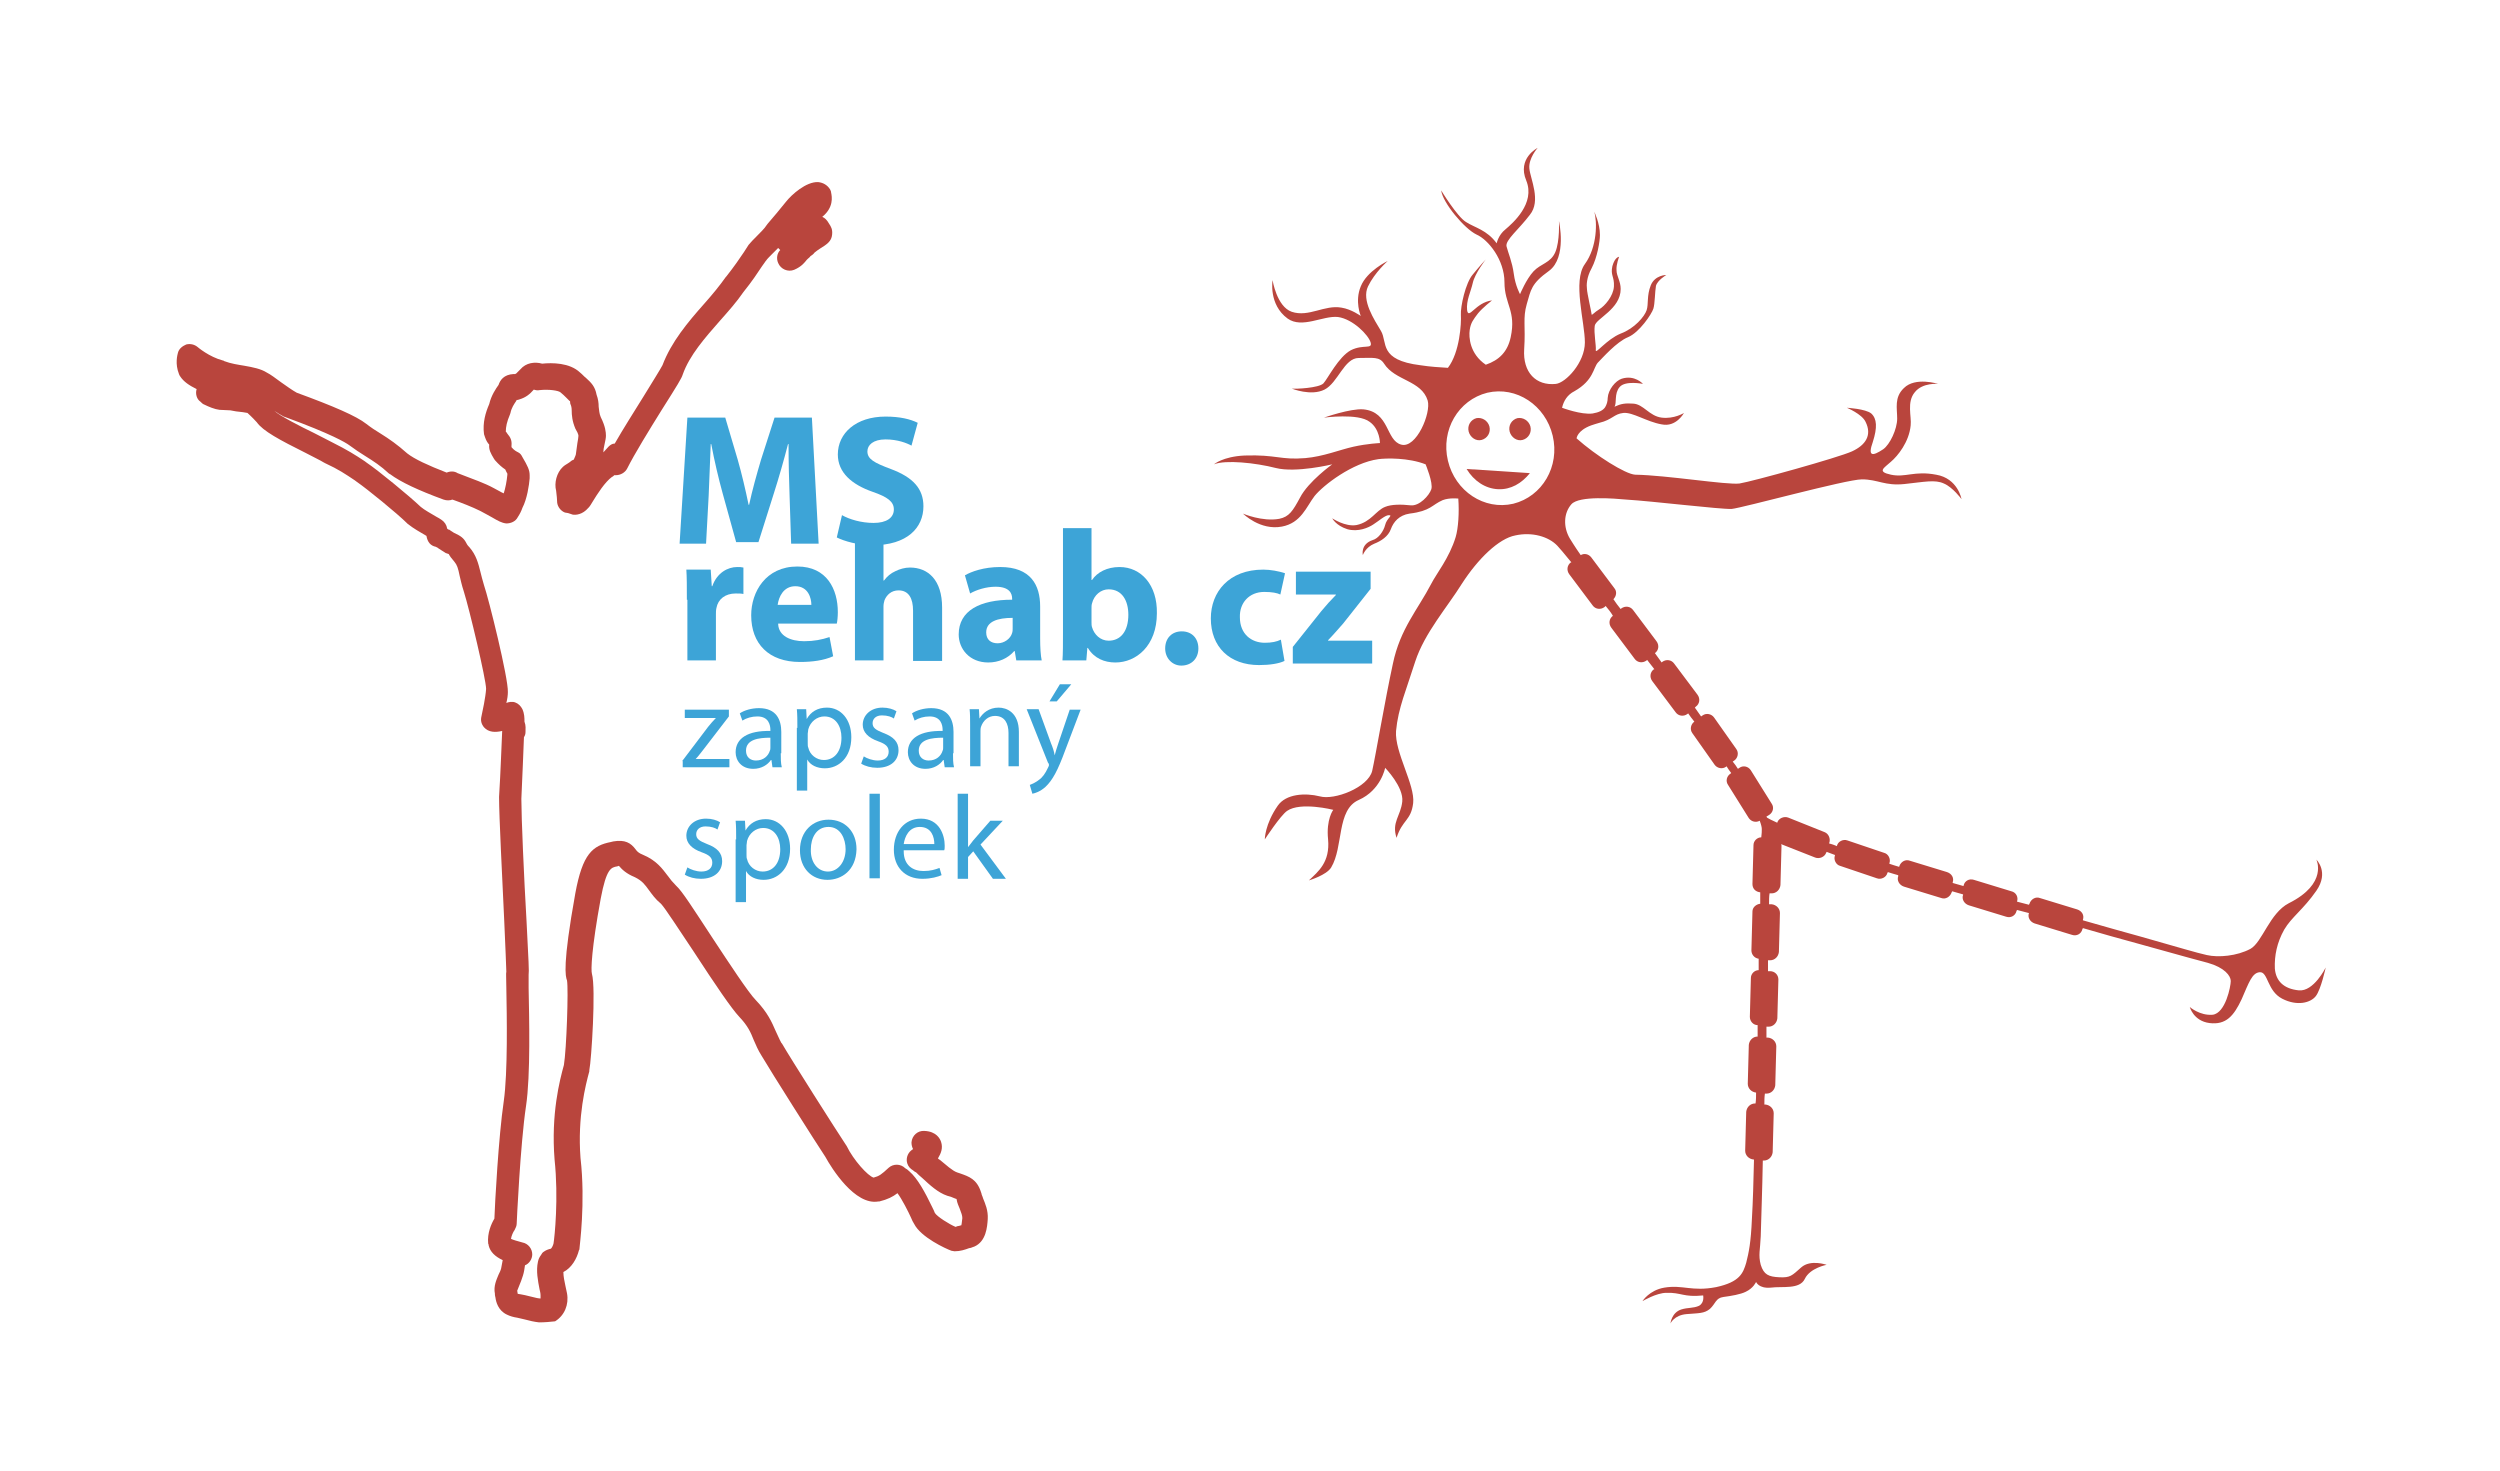 <?xml version="1.0" encoding="utf-8"?>
<!-- Generator: Adobe Illustrator 26.0.3, SVG Export Plug-In . SVG Version: 6.00 Build 0)  -->
<svg version="1.1" id="Vrstva_1" xmlns="http://www.w3.org/2000/svg" xmlns:xlink="http://www.w3.org/1999/xlink" x="0px" y="0px"
	 viewBox="0 0 481.9 283.5" style="enable-background:new 0 0 481.9 283.5;" xml:space="preserve">
<style type="text/css">
	.st0{fill:#B9453D;}
	.st1{fill:#3DA4D7;}
</style>
<path class="st0" d="M103.9,254.9c-0.9-0.1-1.8-0.3-2.9-0.6c-0.4-0.1-0.9-0.2-1.3-0.3c-0.7-0.1-1.4-0.3-2-0.6
	c-1.7-0.8-2.1-2.5-2.2-3.3c0-0.1-0.1-0.3-0.1-0.5c0-0.1,0-0.1,0-0.2c-0.3-1.5,0.3-2.7,0.7-3.7c0.2-0.4,0.4-0.8,0.5-1.2
	c0.1-0.5,0.2-1,0.3-1.6c-1.5-0.7-2.4-1.6-2.7-2.8c0-0.1,0-0.2-0.1-0.4c-0.2-2,0.6-3.8,1.2-4.8c0.1-2.9,0.8-15.8,1.8-22.6
	c0.8-5.6,0.6-16.6,0.5-21.9c0-2-0.1-2.7,0-3.1c0-0.5-0.2-5.2-0.4-9.7c-0.4-8.6-1-20.3-1-23.9c0,0,0-0.1,0-0.1
	c0.3-4.7,0.5-10.8,0.6-12.7c-1.3,0.3-2.6,0.3-3.5-0.7c-0.5-0.6-0.7-1.3-0.5-2.1c0.2-0.9,0.8-3.7,0.9-5.3c0-1.8-3.2-15.3-4.3-18.8
	c-0.4-1.2-0.6-2.2-0.8-3c-0.3-1.5-0.5-2.1-1-2.7c-0.6-0.7-0.9-1.1-1.1-1.5c-0.1,0-0.2-0.1-0.3-0.1c-0.1,0-0.2-0.1-0.3-0.1
	c-0.8-0.5-1.1-0.7-1.4-0.9c-0.1-0.1-0.1-0.1-0.5-0.3c-1-0.2-1.6-0.9-1.8-2.1c-1.2-0.7-2.6-1.5-3.6-2.3c0,0-0.1-0.1-0.1-0.1
	c-1.9-1.9-7.8-6.7-9.7-8l-0.4-0.3c-1.8-1.2-3.1-2.1-5.7-3.3c-0.1,0-0.1-0.1-0.2-0.1c-0.8-0.5-2.1-1.1-3.6-1.9
	c-5-2.5-8.2-4.2-9.4-5.9c-1-1.1-1.6-1.6-1.8-1.8c-0.5-0.1-1.2-0.2-2.2-0.3c-0.5-0.1-1-0.2-1.1-0.2l-2.1-0.1c-0.9-0.1-2.1-0.6-2.9-1
	c-0.3-0.1-0.5-0.3-0.8-0.6C38,77,37.6,76,37.9,75c-1.4-0.7-2.5-1.4-3.2-2.5c-0.1-0.1-0.1-0.2-0.2-0.4c-0.8-2-0.3-3.7-0.2-4.1
	c0.2-0.8,0.9-1.3,1.6-1.6c0.8-0.2,1.6,0,2.2,0.5c0,0,2.2,1.9,4.9,2.6c0.1,0,0.1,0,0.2,0.1c1.3,0.5,2.7,0.7,3.9,0.9
	c1.7,0.3,3.2,0.6,4.3,1.3c0.8,0.4,1.7,1.1,2.8,1.9c1,0.7,2.1,1.5,3,2c7.1,2.6,11.5,4.5,13.4,6c0.9,0.7,1.8,1.3,2.8,1.9
	c1.6,1,3.2,2.1,5.1,3.8c1.4,1.1,4,2.3,7.6,3.7c0.7-0.3,1.5-0.3,2.1,0.1c0.1,0,0.7,0.3,1.3,0.5c1.5,0.6,3.9,1.4,5.7,2.4
	c0.8,0.4,1.4,0.8,1.9,1c0.3-0.9,0.6-2.4,0.7-3.6l0-0.2c-0.1-0.2-0.3-0.5-0.4-0.8c-0.6-0.4-1.2-0.9-2-1.8c-0.1-0.1-0.1-0.2-0.2-0.3
	c-0.6-1-1-1.7-0.9-2.7c-0.3-0.3-0.6-0.8-0.8-1.4c-0.1-0.2-0.1-0.4-0.2-0.6c-0.3-2.2,0.3-4.2,1-5.8c0.4-1.7,1.3-3,1.8-3.7
	c0,0,0,0,0,0c0.3-0.9,1-2,2.9-2.1c0,0,0.1,0,0.1,0c0.1,0,0.1,0,0.2,0c0.2-0.1,0.2-0.1,0.2-0.1c0.1-0.1,0.3-0.3,0.8-0.8
	c1.1-1.3,2.8-1.5,4.2-1.1c1.9-0.2,5.3-0.2,7.3,1.7c0.5,0.4,0.8,0.8,1.1,1c1.1,1,1.8,1.7,2.1,3.3c0.3,0.8,0.4,1.6,0.4,2.3
	c0.1,0.7,0.1,1.3,0.4,2c0.9,1.8,1,2.9,1,3.6c0,0.4-0.1,0.9-0.3,1.8c-0.1,0.4-0.2,1-0.2,1.4l1-1.1c0.3-0.3,0.7-0.6,1.2-0.6
	c1.6-2.8,3.7-6.1,5.5-9c1.6-2.6,3.4-5.5,3.7-6.1c1.7-4.5,4.9-8.3,8-11.8c1.6-1.8,3-3.5,4.2-5.2c0,0,0.1-0.1,0.1-0.1
	c1.5-1.9,2.6-3.5,3.4-4.7c0.4-0.6,0.7-1.1,0.9-1.4c0.4-0.5,0.9-1,1.5-1.6c0.6-0.6,1.7-1.7,1.9-2.1c0.1-0.1,0.2-0.3,0.3-0.4
	c0.6-0.7,1.1-1.3,1.7-2c0.6-0.7,1.2-1.5,1.8-2.2c1.1-1.4,3.9-3.9,6.2-3.8l0,0c1,0.1,1.8,0.6,2.3,1.4c0.1,0.2,0.2,0.4,0.2,0.6
	c0.2,0.9,0.5,2.9-1.7,4.7c0.5,0.2,0.9,0.6,1.3,1.3c0.4,0.6,0.7,1.1,0.6,2.1c-0.1,1.3-1,1.9-2.3,2.7c-0.3,0.2-0.9,0.6-1.1,0.8
	c-0.2,0.3-0.5,0.5-0.8,0.7c-0.1,0.2-0.3,0.3-0.5,0.5c0,0-0.1,0.1-0.2,0.2c-0.4,0.5-1,1.3-2.4,1.9c-1.2,0.5-2.6-0.1-3.1-1.3
	c-0.4-0.9-0.2-1.9,0.4-2.5c-0.1-0.1-0.3-0.3-0.4-0.4c-0.4,0.4-0.8,0.8-1.2,1.2c-0.4,0.4-1,1-1.1,1.2c-0.2,0.2-0.4,0.6-0.8,1.1
	c-0.8,1.2-1.9,2.9-3.6,5c-1.3,1.9-2.9,3.7-4.5,5.5c-2.9,3.3-5.9,6.7-7.2,10.4c-0.2,0.7-1,2-4.1,6.9c-2.3,3.7-5.2,8.4-6.6,11.2
	c-0.4,0.8-1.3,1.3-2.2,1.3c-0.1,0-0.2,0-0.3,0l-0.1,0.1c-0.1,0.1-0.2,0.2-0.3,0.2c-1.4,1-2.9,3.4-3.7,4.7c-0.3,0.5-0.6,1-0.8,1.2
	c0,0-0.1,0.1-0.1,0.1c-1.1,1.3-2.4,1.4-3,1.3c-0.3-0.1-0.6-0.2-0.9-0.3c-0.2,0-0.4-0.1-0.6-0.1c-0.8-0.3-1.4-1.1-1.5-1.9
	c0-0.5-0.1-1.5-0.2-2.3c-0.4-1.5,0.1-3.5,1.3-4.6c0.3-0.3,0.7-0.5,1-0.7c0.1-0.1,0.2-0.1,0.3-0.2c0.2-0.2,0.5-0.4,0.8-0.5
	c0.1-0.3,0.3-0.6,0.4-1c0.1-0.6,0.2-1.4,0.3-2.2c0.1-0.5,0.2-1.2,0.2-1.4c0,0,0-0.4-0.5-1.2c0-0.1-0.1-0.1-0.1-0.2
	c-0.6-1.4-0.7-2.6-0.7-3.5c0-0.5-0.1-0.9-0.2-1.1c-0.1-0.2-0.1-0.3-0.1-0.5c0-0.1,0-0.2-0.1-0.2c0,0-0.4-0.4-0.7-0.7
	c-0.3-0.3-0.6-0.6-1.1-1c-0.4-0.3-2.1-0.6-4-0.4c-0.4,0.1-0.8,0-1.1-0.1c-0.8,0.9-1.5,1.5-2.8,1.9c-0.2,0.1-0.4,0.1-0.5,0.1
	c0,0.1-0.1,0.1-0.1,0.2c-0.4,0.6-0.9,1.3-1.1,2.3c0,0.1-0.1,0.2-0.1,0.3c-0.6,1.4-0.8,2.4-0.8,3.3c0.1,0.1,0.2,0.2,0.3,0.4
	c0.6,0.7,0.9,1.3,0.8,2.3c0,0.1,0,0.1,0,0.2c0,0,0,0,0,0.1c0.5,0.6,0.9,0.8,1.3,1c0.4,0.2,0.6,0.5,0.8,0.9c1,1.7,1.4,2.5,1.4,3.5
	l0,0.6c-0.1,1.3-0.5,4-1.4,5.7c-0.2,0.6-0.5,1.2-0.9,1.8c-0.4,0.8-1.3,1.2-2.2,1.2c-0.9-0.1-1.6-0.5-2.8-1.2
	c-0.5-0.3-1.3-0.7-2.2-1.2c-1.6-0.8-3.7-1.6-5.1-2.1c-0.1,0-0.2-0.1-0.3-0.1c-0.5,0.2-1.1,0.2-1.7,0c-4.9-1.8-8.3-3.4-10.3-4.9
	c-0.1,0-0.1-0.1-0.2-0.1c-1.6-1.5-3-2.4-4.6-3.4c-1-0.6-2-1.3-3.1-2.1c-0.7-0.5-3.3-2.1-12.3-5.4c-0.1,0-0.2-0.1-0.3-0.1
	c-0.6-0.3-1.2-0.7-1.8-1.1c0.9,0.9,5.2,3.1,7.5,4.2c1.5,0.8,2.8,1.4,3.7,1.9c2.8,1.4,4.4,2.4,6.2,3.6l0.4,0.3
	c2.1,1.4,8.2,6.4,10.4,8.5c0.7,0.6,2,1.3,3,1.9c0.4,0.2,0.7,0.4,1,0.6c0.6,0.4,1,1,1.1,1.7c0.1,0.1,0.2,0.2,0.4,0.2
	c0.1,0.1,0.3,0.2,0.9,0.6c1.3,0.6,1.9,1,2.4,2c0.1,0.2,0.2,0.4,0.6,0.8c1.3,1.5,1.7,3.1,2.1,4.7c0.2,0.8,0.4,1.6,0.7,2.6
	c0.9,2.6,4.7,17.9,4.6,20.6c0,0.6-0.1,1.4-0.3,2.1c0.5-0.2,1.2-0.3,1.7-0.1c0.6,0.2,1.1,0.7,1.4,1.3c0.4,0.9,0.4,1.7,0.4,2.4
	c0.3,0.8,0.2,1.4,0.2,2c0,0.4-0.1,0.7-0.3,1c-0.1,2.5-0.3,7.7-0.5,11.9c0,3.6,0.5,15.1,1,23.6c0.4,7.7,0.5,9.7,0.4,10.3
	c0,0.2,0,1.4,0,2.6c0.1,5.4,0.4,16.7-0.5,22.7c-1.1,7.3-1.8,22.5-1.8,22.7c0,0.4-0.2,0.8-0.4,1.2c-0.3,0.4-0.6,1.1-0.7,1.7
	c0.4,0.2,1.1,0.4,2.2,0.7c1.1,0.2,1.9,1.2,1.9,2.3c0,0.9-0.6,1.8-1.4,2.1c-0.1,0.7-0.2,1.4-0.4,2c-0.2,0.7-0.5,1.4-0.7,1.9
	c-0.1,0.3-0.3,0.8-0.4,1c0,0.2,0.1,0.4,0.1,0.6c0,0,0,0,0,0c0.2,0,0.4,0.1,0.6,0.1c0.5,0.1,1.1,0.2,1.8,0.4c1.1,0.3,1.7,0.4,2,0.4
	c0-0.1,0-0.2,0-0.5c0,0,0-0.1,0-0.1c0-0.4-0.1-0.8-0.2-1.2c-0.3-1.6-0.7-3.5-0.3-5.3c0.1-0.5,0.3-0.9,0.6-1.3
	c0.1-0.2,0.3-0.5,0.5-0.6c0.4-0.3,0.9-0.5,1.4-0.6c0.2-0.2,0.4-0.6,0.5-1c0.2-1.2,1-8.7,0.2-16.2c-0.7-8.8,1-15.3,1.8-18.2
	c0.5-3,0.9-14.6,0.6-16.3c-0.3-0.8-0.9-2.9,1.6-16.8c1.4-7.6,3.3-9.2,6.9-9.9l0.4-0.1c2.3-0.4,3.4,0.3,4.3,1.5
	c0.3,0.4,0.5,0.7,1.5,1.1c2.6,1.1,3.7,2.7,4.7,4c0.5,0.7,1,1.3,1.6,1.9c0,0,0.1,0.1,0.1,0.1c1.1,1,3.2,4.3,7,10.1
	c3.1,4.7,6.9,10.5,8.3,11.9c2.3,2.4,3.1,4.3,3.8,5.9c0.4,0.8,0.7,1.6,1.1,2.3c0,0,0,0.1,0.1,0.1c1.6,2.8,10.7,17.1,12.3,19.5
	c0.1,0.1,0.1,0.2,0.2,0.3c1.3,2.7,4.1,5.8,5.2,6.1c1.1-0.3,1.5-0.6,2.9-1.9c0.9-0.8,2.3-0.8,3.2,0.1c0.2,0.1,0.5,0.3,0.8,0.6
	c1.6,1.4,3,4,4.4,6.9c0.2,0.4,0.4,0.8,0.5,1.1c0.4,0.7,2.8,2.2,4,2.7c0.2-0.1,0.5-0.2,0.7-0.2c0.1,0,0.2-0.1,0.4-0.1
	c0.1-0.3,0.1-0.7,0.2-1.4c0-0.5-0.2-1-0.5-1.8c-0.2-0.5-0.5-1.1-0.6-1.8c0-0.1,0-0.1-0.1-0.1c-0.2-0.1-0.6-0.2-1-0.4l-0.7-0.2
	c-1.8-0.6-3.4-2.1-4.8-3.4c-0.5-0.4-0.9-0.8-1.2-1.1c-0.2-0.1-0.4-0.2-0.6-0.4c-0.5-0.3-0.9-0.7-1.1-1.3c-0.3-0.9,0-1.9,0.7-2.5
	c0.1-0.1,0.3-0.2,0.4-0.3c-0.2-0.4-0.3-0.8-0.3-1.3c0.1-1.3,1.2-2.3,2.5-2.2c2.3,0.1,3,1.5,3.2,2.1c0.4,1.2,0,2.2-0.6,3.2
	c0.1,0.1,0.2,0.2,0.4,0.3c1.1,0.9,2.4,2.1,3.3,2.4l0.6,0.2c1.7,0.6,3.2,1.1,4,3.6c0,0.1,0.1,0.2,0.1,0.3c0,0.2,0.2,0.5,0.3,0.9
	c0.4,1,1,2.3,0.9,4c-0.1,1.5-0.3,4.3-2.6,5.3c-0.1,0-0.2,0.1-0.3,0.1c-0.2,0.1-0.5,0.2-0.7,0.2c-0.8,0.3-1.7,0.6-2.8,0.6
	c-0.2,0-0.4-0.1-0.6-0.1c-1.1-0.4-5.9-2.6-7.2-5.2c-0.2-0.3-0.4-0.7-0.6-1.2c-0.5-1.1-1.7-3.5-2.6-4.7c-0.9,0.7-1.9,1.2-3.5,1.6
	c-0.1,0-0.1,0-0.2,0c-4.5,0.8-9-6.4-10.2-8.6c-1.8-2.7-10.6-16.6-12.3-19.5c-0.7-1.1-1.1-2.1-1.5-3c-0.6-1.5-1.1-2.7-2.8-4.5
	c-1.5-1.6-4.5-6-8.8-12.6c-2.5-3.7-5.5-8.4-6.3-9.2c-1.1-0.9-1.7-1.8-2.3-2.6c-0.8-1.1-1.3-1.8-2.7-2.5c-1.7-0.7-2.5-1.5-3.1-2.2
	l-0.3,0.1c-1.2,0.2-2.1,0.4-3.2,6.2c-1.8,9.8-1.9,13.8-1.7,14.5h0c0.8,2.8-0.1,16.7-0.5,18.6c0,0.1,0,0.2,0,0.2
	c-0.7,2.6-2.3,8.7-1.7,16.7c1,8.7-0.2,17.1-0.2,17.5c0,0.1,0,0.2-0.1,0.3c-0.4,1.6-1.4,3.4-3,4.2c0,0.8,0.2,1.8,0.4,2.7
	c0.1,0.5,0.2,1,0.3,1.4c0.4,2.2-0.5,4.3-2.3,5.4C106,254.8,105.1,254.9,103.9,254.9L103.9,254.9z"/>
<g>
	<path class="st0" d="M443.1,190.9c-2.9-0.3-4.4-1.8-4.6-4.2c-0.1-2.5,0.4-5,1.8-7.5c1.4-2.4,3.7-3.9,6.2-7.5c2.5-3.6,0-6,0-6
		s2.3,4.6-5.3,8.4c-3.7,1.9-5.1,7.5-7.4,8.8c-2.6,1.4-6.2,1.7-8.4,1.2c-2.2-0.5-4.8-1.3-12.9-3.6c-3.2-0.9-6.9-1.9-11-3.1l0-0.1
		c0.3-0.9-0.2-1.7-1.1-2l-7.2-2.2c-0.8-0.3-1.7,0.2-2,1.1l-0.1,0.2c-0.7-0.2-1.5-0.4-2.3-0.6l0,0c0.3-0.9-0.2-1.8-1.1-2l-7.2-2.2
		c-0.9-0.3-1.8,0.2-2,1.1l0,0.1c-0.7-0.2-1.4-0.4-2.1-0.6l0-0.1c0.3-0.9-0.2-1.7-1.1-2l-7.2-2.2c-0.8-0.3-1.7,0.2-2,1.1l0,0.1
		c-0.7-0.2-1.3-0.4-1.9-0.6l0-0.1c0.3-0.8-0.2-1.8-1-2l-7.1-2.4c-0.8-0.3-1.8,0.2-2,1l0,0.1c-0.5-0.2-1-0.4-1.5-0.5l0-0.1
		c0.3-0.8-0.1-1.8-0.9-2.1l-7-2.8c-0.8-0.3-1.8,0.1-2.1,0.9l0,0.1c-1.1-0.5-1.7-0.8-2-1c0-0.1-0.1-0.1-0.1-0.2l0.5-0.3
		c0.8-0.5,1-1.5,0.5-2.2l-4-6.4c-0.5-0.8-1.5-1-2.2-0.5l-0.3,0.2c-0.3-0.5-0.6-0.9-1-1.4l0.3-0.2c0.7-0.5,0.9-1.5,0.4-2.2l-4.3-6.1
		c-0.5-0.7-1.5-0.9-2.2-0.4l-0.3,0.2c-0.4-0.6-0.8-1.1-1.2-1.7l0.2-0.2c0.7-0.5,0.9-1.5,0.3-2.3l-4.5-6c-0.5-0.7-1.5-0.9-2.3-0.3
		l-0.1,0.1c-0.4-0.6-0.9-1.2-1.3-1.8l0,0c0.7-0.5,0.9-1.5,0.3-2.3l-4.5-6c-0.5-0.7-1.5-0.9-2.3-0.3l-0.1,0.1c-0.5-0.6-1-1.3-1.4-1.9
		c0.6-0.6,0.7-1.5,0.2-2.1l-4.5-6c-0.5-0.6-1.3-0.8-2-0.4c-1.2-1.7-1.9-2.9-2.1-3.2c-1.3-2.2-1.2-4.9,0.3-6.6
		c1.5-1.7,8.4-1.1,10.6-0.9c5,0.3,18.2,1.9,20.3,1.8c2.1-0.2,22.1-5.7,25.1-5.7c3.1,0,4.4,1.3,8.2,0.9c3.8-0.4,5.9-0.9,7.6-0.1
		c1.7,0.7,3.4,3,3.4,3s-0.7-4-4.9-4.7c-4.2-0.8-5.9,0.6-8.7,0c-2.8-0.6-1.3-1.3,0-2.5c1.3-1.1,3.5-3.8,3.8-7
		c0.2-1.7-0.8-4.5,0.8-6.4c1.5-1.9,4.5-1.6,4.5-1.6s-4.4-1.4-6.6,0.8c-1.9,1.8-1.3,3.9-1.3,5.9c0,2-1.4,5-2.7,5.9
		c-2.1,1.4-3,1.4-2-1.4c0.9-2.8,0.8-4.5-0.3-5.5c-1.1-0.9-4.7-1.1-4.7-1.1s2.9,1.2,3.6,2.7c1.3,2.6,0,4.5-2.6,5.7
		c-2.6,1.2-19.2,5.8-21.7,6.2c-2.5,0.3-14-1.6-20.1-1.7c-1.9-0.1-7.6-3.7-11.3-7c0,0,0.1-1.5,2.8-2.5c0.5-0.2,1-0.3,1.6-0.5
		c2.5-0.6,2.8-1.7,4.6-1.9c1.8-0.2,4.5,1.7,7.4,2.2c2.8,0.6,4.3-2.2,4.3-2.2s-1.9,1.2-4.3,0.9s-3.5-2.6-5.5-2.7
		c-1.5-0.1-2.3,0-3.6,0.6c0.5-0.7-0.1-2.5,1-3.8c1.1-1.3,4.5-0.6,4.5-0.6s-1.6-1.8-4.1-1c-1.2,0.4-2.6,2.1-2.7,3.7
		c0,0.7-0.2,1.3-0.5,1.8c-0.4,0.6-1.2,1-2.4,1.2c-2.2,0.3-5.9-1.1-5.9-1.1c0.3-1.3,1-2.5,2.4-3.2c3.7-2.1,3.6-4.5,4.5-5.5
		c0.9-0.9,3.6-4,5.8-4.9c2.2-0.9,4.6-4.5,4.9-5.5c0.3-0.9,0.3-3.3,0.5-4.4c0.3-1.1,2-2.1,2-2.1s-2.2,0-3,2c-0.8,2-0.4,3.6-0.8,4.8
		c-0.4,1.2-2.3,3.5-5,4.5c-2.7,1.1-4.9,4.1-4.8,3.2c0.1-0.9-0.4-3.3-0.2-4.7c0.2-1.4,5-3.2,5-7.1c0-1.5-0.8-2.5-0.8-3.6
		c-0.1-1.1,0.5-2.6,0.5-2.6s-0.8,0-1.3,1.8c-0.4,1.8,0.4,2,0.3,3.9c-0.1,1.9-1.8,3.8-2.8,4.4c-1,0.6-1.5,1.3-1.5,1
		c0-0.3-0.9-4.2-0.9-4.9c-0.1-0.7-0.1-2.2,0.9-4c1.1-2.1,1.6-5.2,1.6-6.4c0-2.3-1.1-4.5-1.1-4.5c0.6,1.9,0.6,6.8-1.8,10.1
		c-2.4,3.3,0,11.2,0,15.1c0,3.9-3.7,7.8-5.6,8c-3.8,0.4-6.4-2.2-6.1-6.7c0.3-4.5-0.3-5.9,0.5-8.7c0.8-2.7,0.8-3.9,4.3-6.4
		c3.5-2.6,1.9-9.6,1.9-9.6s0.2,3.9-0.7,6c-0.9,2.1-2.8,2.2-4.2,3.7c-1.4,1.5-2.6,4.4-2.6,4.4s-0.9-1.6-1.2-3.9
		c-0.3-2.3-1.1-4.1-1.4-5.3c-0.3-1.2,2.4-3.3,4.5-6.1c2.2-2.7,0.1-6.9-0.1-8.9c-0.2-2,1.6-4,1.6-4s-4,2-2.2,6.3
		c1.8,4.4-2.6,8.2-4,9.4c-1.4,1.1-1.7,2.7-1.7,2.7c-1.9-2.6-4.2-3-5.9-4.1c-1.7-1-4.8-6.1-4.8-6.1c0.3,2.4,4.5,7.4,6.8,8.5
		c2.3,1,5.4,4.9,5.4,9.2c0,4.3,2.3,5.5,1.2,10.6c-0.6,2.8-2.2,4.4-4.8,5.3c-3.1-2.1-3.3-5.3-3.1-6.7c0.2-1.4,0.7-2,1.6-3.2
		c0.9-1.1,2.7-2.5,2.7-2.5c-3.2,0.4-4.5,3.8-4.8,1.9c-0.2-1.9,0.7-3.5,1.1-5.3c0.4-1.8,2.5-4.5,2.5-4.5s-1.2,1.3-2.5,2.9
		c-1.4,1.6-2.4,6.2-2.3,7.8c0.1,1.6-0.2,7.2-2.5,10.2c-1.6-0.1-3.4-0.2-5.3-0.5c-8.1-1-6.3-4.4-7.6-6.6c-1.3-2.2-3.8-5.9-2.5-8.6
		c1.3-2.7,3.8-4.9,3.8-4.9s-4,1.9-5.2,4.9c-1.2,2.9,0,5.7,0,5.7s-1.8-1.3-3.7-1.6c-3.3-0.6-6.3,1.9-9.6,0.8c-2.9-1-3.7-6.1-3.7-6.1
		s-0.8,4.7,2.9,7.4c2.8,2,6.8-0.6,9.7-0.3c2.9,0.4,5.9,3.5,6.3,4.9c0.4,1.4-1.4,0.3-3.8,1.5c-2.4,1.3-4.4,5.4-5.3,6.4
		c-0.9,0.9-5.4,1.1-6.1,1c0,0,3.7,1.5,6.3,0.2c2.6-1.3,3.8-6.1,6.6-6.1c2.8,0,4-0.3,4.9,1.1c2.1,3.3,7.2,3.2,8.4,7.1
		c0.7,2.4-2.2,9.3-5.1,8.5c-3-0.8-2.2-6.3-7.3-6.8c-2.5-0.2-7.6,1.6-7.6,1.6s6.6-0.9,8.8,0.8c2,1.4,2,4.1,2,4.1s-2.4,0.1-5.1,0.7
		c-2.7,0.6-5.8,1.9-9.3,2.2c-4.8,0.4-5.5-0.7-11.7-0.5c-4.2,0.2-5.9,1.7-5.9,1.7c2.2-0.9,8-0.3,11.9,0.7c3.9,1,10.9-0.7,10.9-0.7
		s-4.6,3.3-6.2,6.4c-1.4,2.6-2.1,3.7-4,4.1c-3.3,0.6-7-1-7-1s3.3,3.3,7.5,2.5c3.7-0.7,4.7-3.8,6.3-5.9c1.7-2.1,7.3-6.4,12.3-7.1
		c1.5-0.2,5.8-0.3,9.1,1c0,0,1.5,3.6,1.1,4.8c-0.4,1.2-2.3,3.3-4,3.1c-1.8-0.2-3.7-0.2-4.9,0.3c-1.8,0.7-2.7,2.9-5.5,3.5
		c-2.2,0.4-4.7-1.3-4.7-1.3s0.7,1.4,2.9,2.1c2.1,0.6,4.1-0.3,5-0.9c1.1-0.7,2.3-1.8,3-1.8c0.9,0-0.4,0.6-0.7,1.9
		c-0.3,1.2-1.3,2.6-2.4,2.9c-2.4,0.8-1.9,2.9-1.9,2.9s0.5-1.5,2.2-2.2c1.3-0.5,2.7-1.4,3.2-2.8c0.5-1.4,1.6-2.7,3.6-3
		c4.1-0.5,4.3-1.7,6.4-2.6c1.3-0.5,3-0.3,3-0.3c0.2,2.7,0,5.7-0.5,7.4c-1.2,4-3.8,7.2-4.7,9c-2.6,5-6,8.7-7.4,15.4
		c-1.6,7.4-3.3,17.6-4,20.7c-0.8,3.2-7.3,5.7-10.1,4.9c-2.8-0.7-6.5-0.5-8.1,1.8c-2.5,3.6-2.5,6.5-2.5,6.5s3-4.6,4.3-5.5
		c2.6-1.8,8.9-0.2,8.9-0.2s-1.4,1.8-1,5.7c0.4,4.4-1.9,6.2-3.7,7.9c0,0,3.4-1,4.3-2.5c2.4-4,1-11.1,5.3-13c4.3-1.9,5.1-6.2,5.1-6.2
		s3.6,3.7,3.3,6.5c-0.3,2.8-2.1,4-1.1,7c1.1-3.5,2.8-3.3,3.2-6.7c0.4-3.5-3.6-9.8-3.3-13.9c0.4-4.4,2-8,3.7-13.4
		c1.8-5.5,6.2-10.5,9-15c3.1-4.8,7.1-8.7,10.3-9.3c3.2-0.7,6.4,0.2,8.1,2c0.4,0.4,1.3,1.5,2.7,3.2l-0.1,0c-0.7,0.5-0.9,1.5-0.3,2.3
		l4.5,6c0.5,0.7,1.5,0.9,2.3,0.3l0.2-0.2c0.5,0.6,1,1.2,1.4,1.9l0,0c-0.7,0.5-0.9,1.5-0.3,2.3l4.5,6c0.5,0.7,1.5,0.9,2.3,0.3
		l0.1-0.1c0.5,0.6,0.9,1.2,1.4,1.8l-0.1,0c-0.7,0.5-0.9,1.5-0.3,2.3l4.5,6c0.5,0.7,1.5,0.9,2.3,0.3l0.1-0.1c0.4,0.6,0.8,1.1,1.2,1.6
		l0,0c-0.7,0.5-0.9,1.5-0.4,2.2l4.3,6.1c0.5,0.7,1.5,0.9,2.2,0.4l0.1-0.1c0.3,0.5,0.6,0.9,0.9,1.3l-0.1,0.1c-0.8,0.5-1,1.5-0.5,2.2
		l4,6.4c0.5,0.7,1.4,0.9,2.1,0.5c0.3,0.8,0.4,1.3,0.4,1.6c0,0.4,0,0.9-0.1,1.6c-0.8,0-1.5,0.7-1.5,1.5l-0.2,7.5
		c0,0.9,0.6,1.5,1.5,1.6c0,0.7,0,1.4,0,2.2c-0.8,0.1-1.5,0.7-1.5,1.5l-0.2,7.5c0,0.8,0.6,1.5,1.4,1.6c0,0.7,0,1.5,0,2.2
		c-0.8,0-1.5,0.7-1.5,1.5l-0.2,7.5c0,0.9,0.7,1.6,1.5,1.6c0,0.7,0,1.4,0,2.2c-0.9,0-1.6,0.7-1.7,1.6l-0.2,7.5c0,0.9,0.7,1.6,1.6,1.7
		l0,0c0,0.7,0,1.4-0.1,2.1l-0.1,0c-0.9,0-1.6,0.7-1.7,1.6l-0.2,7.5c0,0.9,0.7,1.6,1.6,1.7l0.1,0c-0.1,4.2-0.2,8.1-0.4,11.4
		c-0.2,4.7-0.6,6.5-1.1,8.5c-0.6,2-1.2,3.7-5.8,4.7c-4.7,0.9-6.4-0.5-10,0.1c-2.9,0.5-4.2,2.6-4.2,2.6s2.7-1.6,4.6-1.6
		c2.9-0.1,3.3,0.9,7.1,0.5c0,0,0.3,1.4-0.8,2c-1.1,0.5-2.1,0.3-3.4,0.7c-1.9,0.6-2.1,2.7-2.1,2.7s0.7-1.6,3.1-1.8
		c2.4-0.2,3.4-0.1,4.5-1c1.1-1,1.1-2.1,2.6-2.3c1.5-0.2,3.3-0.5,4.3-1c1.5-0.7,2-1.9,2-1.9s0.5,1.3,2.8,1.1c2.3-0.3,5.6,0.4,6.6-1.7
		c1-2.1,4.2-2.7,4.2-2.7s-3.1-1.1-4.9,0.5c-1.8,1.6-2.1,2-4.2,1.9c-2.1-0.1-3-0.5-3.6-2.4c-0.5-1.9-0.1-2.9,0-5.5
		c0.1-3.8,0.3-8.9,0.4-14.6l0.2,0c0.9,0,1.6-0.7,1.7-1.6l0.2-7.5c0-0.9-0.7-1.6-1.6-1.7l-0.2,0c0-0.7,0-1.4,0.1-2.1l0.3,0
		c0.9,0,1.6-0.7,1.7-1.6l0.2-7.5c0-0.9-0.7-1.6-1.6-1.7l-0.3,0c0-0.7,0-1.4,0-2.1l0.4,0c0.9,0,1.6-0.7,1.7-1.6l0.2-7.5
		c0-0.9-0.7-1.6-1.6-1.6l-0.4,0c0-0.7,0-1.4,0-2.1l0.4,0c0.9,0,1.6-0.7,1.7-1.6l0.2-7.5c0-0.9-0.7-1.6-1.6-1.7l-0.5,0
		c0-0.7,0-1.5,0.1-2.1l0.4,0c0.9,0,1.6-0.7,1.7-1.6l0.2-7.5c0-0.2,0-0.3-0.1-0.4l6.6,2.6c0.8,0.3,1.8-0.1,2.1-0.9l0.1-0.2
		c0.5,0.2,1.1,0.4,1.6,0.6l0,0.1c-0.3,0.8,0.2,1.8,1,2l7.1,2.4c0.8,0.3,1.8-0.2,2-1l0.1-0.2c0.6,0.2,1.3,0.4,2,0.6l0,0.2
		c-0.3,0.8,0.2,1.7,1.1,2l7.2,2.2c0.8,0.3,1.7-0.2,2-1.1l0.1-0.2c0.7,0.2,1.4,0.4,2.1,0.6l0,0.1c-0.3,0.8,0.2,1.7,1.1,2l7.2,2.2
		c0.9,0.3,1.8-0.2,2-1.1l0.1-0.2c0.8,0.2,1.5,0.4,2.3,0.6l0,0c-0.3,0.8,0.2,1.7,1.1,2l7.2,2.2c0.9,0.3,1.8-0.2,2-1.1l0.1-0.2
		c3.8,1.1,7.3,2.1,10.3,2.9c8.6,2.4,13.7,3.8,13.8,3.8c3.2,0.9,4.4,2.5,4.4,3.5c0,1-1,6.2-3.5,6.5c-2.5,0.2-4.4-1.5-4.4-1.5
		s0.7,2.7,3.8,3.1c3.2,0.4,4.7-1.4,6.2-4.6c1.4-3.2,2-5.1,3.5-5.2c1.6-0.1,1.4,3.6,4.3,5.1c2.9,1.5,5.5,0.8,6.5-0.5
		c1-1.3,1.9-5.5,1.9-5.5S446,191.2,443.1,190.9z M291.7,97.1c-5.6,1.3-11.2-2.4-12.6-8.3c-1.4-5.9,2-11.7,7.6-13.1
		c5.6-1.3,11.2,2.4,12.6,8.3C300.7,89.9,297.3,95.7,291.7,97.1z"/>
	<path class="st0" d="M294.9,91.2c-1.6,2-3.7,3.2-6.1,3.1c-2.5-0.1-4.7-1.6-6.1-3.9L294.9,91.2z"/>
	<path class="st0" d="M287.1,82.2c0.3,1.2-0.4,2.3-1.5,2.6c-1.1,0.3-2.2-0.5-2.5-1.6c-0.3-1.2,0.4-2.3,1.5-2.6
		C285.7,80.4,286.8,81.1,287.1,82.2z"/>
	<path class="st0" d="M295,82.2c0.3,1.2-0.4,2.3-1.5,2.6c-1.1,0.3-2.2-0.5-2.5-1.6c-0.3-1.2,0.4-2.3,1.5-2.6
		C293.6,80.4,294.7,81.1,295,82.2z"/>
</g>
<g>
	<g>
		<path class="st1" d="M152.2,95.6c-0.1-2.9-0.2-6.4-0.2-10h-0.1c-0.8,3.1-1.8,6.6-2.7,9.4l-3,9.5h-4.3l-2.6-9.4
			c-0.8-2.9-1.6-6.3-2.2-9.5H137c-0.1,3.3-0.3,7-0.4,10l-0.5,9.2h-5.1l1.5-24.3h7.3l2.4,8.1c0.8,2.8,1.5,5.8,2.1,8.7h0.1
			c0.6-2.8,1.5-6,2.3-8.7l2.6-8.1h7.2l1.3,24.3h-5.3L152.2,95.6z"/>
		<path class="st1" d="M162.3,99.3c1.4,0.8,3.7,1.5,6.1,1.5c2.5,0,3.9-1,3.9-2.6c0-1.5-1.2-2.4-4.1-3.4c-4-1.4-6.7-3.7-6.7-7.2
			c0-4.1,3.5-7.3,9.2-7.3c2.8,0,4.8,0.5,6.2,1.2l-1.2,4.4c-0.9-0.5-2.7-1.2-5-1.2c-2.4,0-3.5,1.1-3.5,2.3c0,1.5,1.3,2.2,4.5,3.4
			c4.3,1.6,6.3,3.8,6.3,7.2c0,4.1-3.1,7.5-9.8,7.5c-2.8,0-5.5-0.8-6.9-1.5L162.3,99.3z"/>
		<path class="st1" d="M132.4,115.6c0-2.6,0-4.3-0.1-5.8h4.7l0.2,3.2h0.1c0.9-2.6,3-3.7,4.8-3.7c0.5,0,0.8,0,1.2,0.1v5.1
			c-0.4-0.1-0.9-0.1-1.5-0.1c-2,0-3.4,1.1-3.7,2.8c-0.1,0.4-0.1,0.8-0.1,1.2v8.9h-5.5V115.6z"/>
		<path class="st1" d="M150,120.3c0.1,2.3,2.4,3.3,5,3.3c1.9,0,3.4-0.3,4.9-0.8l0.7,3.7c-1.8,0.8-4,1.1-6.4,1.1c-6,0-9.4-3.5-9.4-9
			c0-4.5,2.8-9.4,8.9-9.4c5.7,0,7.8,4.4,7.8,8.8c0,0.9-0.1,1.8-0.2,2.2H150z M156.4,116.6c0-1.3-0.6-3.6-3.1-3.6
			c-2.3,0-3.2,2.1-3.4,3.6H156.4z"/>
		<path class="st1" d="M164.8,101.8h5.5v10.1h0.1c0.6-0.8,1.3-1.4,2.2-1.8c0.8-0.4,1.8-0.7,2.8-0.7c3.5,0,6.2,2.4,6.2,7.7v10.3H176
			v-9.7c0-2.3-0.8-3.9-2.8-3.9c-1.4,0-2.3,0.9-2.7,1.9c-0.1,0.3-0.2,0.8-0.2,1.2v10.4h-5.5V101.8z"/>
		<path class="st1" d="M200.5,123.1c0,1.7,0.1,3.3,0.3,4.2h-4.9l-0.3-1.8h-0.1c-1.2,1.4-3,2.2-5,2.2c-3.6,0-5.7-2.6-5.7-5.4
			c0-4.6,4.1-6.7,10.3-6.7v-0.2c0-1-0.5-2.3-3.2-2.3c-1.8,0-3.7,0.6-4.9,1.3l-1-3.5c1.2-0.7,3.6-1.6,6.8-1.6c5.9,0,7.7,3.5,7.7,7.6
			V123.1z M195.2,119.1c-2.9,0-5.1,0.7-5.1,2.8c0,1.4,0.9,2.1,2.2,2.1c1.3,0,2.5-0.9,2.8-2c0.1-0.3,0.1-0.6,0.1-0.9V119.1z"/>
		<path class="st1" d="M204.9,101.8h5.5v10h0.1c1-1.5,2.9-2.5,5.3-2.5c4.2,0,7.3,3.5,7.2,8.9c0,6.3-4,9.5-8,9.5
			c-2.1,0-4.1-0.8-5.3-2.8h-0.1l-0.2,2.4h-4.6c0.1-1.2,0.1-3.3,0.1-5.3V101.8z M210.4,119.9c0,0.4,0,0.7,0.1,1
			c0.4,1.4,1.6,2.6,3.2,2.6c2.3,0,3.8-1.8,3.8-5c0-2.7-1.2-4.9-3.8-4.9c-1.5,0-2.8,1.1-3.2,2.7c-0.1,0.3-0.1,0.6-0.1,1V119.9z"/>
		<path class="st1" d="M224.6,125c0-2,1.3-3.3,3.2-3.3c1.9,0,3.2,1.3,3.2,3.3c0,1.9-1.3,3.3-3.3,3.3
			C226,128.3,224.6,126.9,224.6,125z"/>
		<path class="st1" d="M247.6,127.4c-1,0.5-2.8,0.8-4.9,0.8c-5.7,0-9.3-3.5-9.3-9c0-5.1,3.5-9.4,10.1-9.4c1.4,0,3,0.3,4.2,0.7
			l-0.9,4.1c-0.6-0.3-1.6-0.5-3.1-0.5c-2.9,0-4.8,2.1-4.7,4.9c0,3.2,2.2,4.9,4.8,4.9c1.3,0,2.3-0.2,3.1-0.6L247.6,127.4z"/>
		<path class="st1" d="M249.2,124.7l5.5-6.9c1-1.2,1.8-2.1,2.8-3.1v-0.1h-7.7v-4.4h14.4v3.3l-5.3,6.7c-1,1.1-1.9,2.2-2.9,3.2v0.1
			h8.5v4.4h-15.3V124.7z"/>
	</g>
	<g>
		<path class="st1" d="M131.5,146.7l5-6.6c0.5-0.6,0.9-1.1,1.5-1.7v0h-6v-1.6h8.5v1.3l-5,6.5c-0.5,0.6-0.9,1.2-1.4,1.7v0h6.5v1.6h-9
			V146.7z"/>
		<path class="st1" d="M150.5,145.2c0,1,0,1.9,0.2,2.7h-1.8l-0.2-1.4h-0.1c-0.6,0.9-1.8,1.7-3.4,1.7c-2.3,0-3.4-1.6-3.4-3.2
			c0-2.7,2.4-4.2,6.7-4.1v-0.2c0-0.9-0.3-2.6-2.5-2.6c-1.1,0-2.1,0.3-2.9,0.8l-0.5-1.4c0.9-0.6,2.3-1,3.7-1c3.4,0,4.3,2.3,4.3,4.6
			V145.2z M148.5,142.2c-2.2,0-4.7,0.3-4.7,2.5c0,1.3,0.9,1.9,1.9,1.9c1.5,0,2.4-0.9,2.7-1.9c0.1-0.2,0.1-0.4,0.1-0.6V142.2z"/>
		<path class="st1" d="M153.7,140.3c0-1.4,0-2.6-0.1-3.6h1.8l0.1,1.9h0c0.8-1.4,2.1-2.2,3.9-2.2c2.7,0,4.7,2.3,4.7,5.7
			c0,4-2.5,6-5.1,6c-1.5,0-2.8-0.6-3.4-1.7h0v6h-2V140.3z M155.7,143.3c0,0.3,0,0.6,0.1,0.8c0.3,1.4,1.6,2.4,3,2.4
			c2.1,0,3.4-1.7,3.4-4.3c0-2.2-1.1-4.1-3.3-4.1c-1.4,0-2.7,1-3.1,2.5c0,0.3-0.1,0.6-0.1,0.8V143.3z"/>
		<path class="st1" d="M166.5,145.8c0.6,0.4,1.7,0.8,2.7,0.8c1.4,0,2.1-0.7,2.1-1.7c0-1-0.6-1.5-2-2c-2-0.7-3-1.8-3-3.2
			c0-1.8,1.5-3.3,3.8-3.3c1.1,0,2.1,0.3,2.7,0.7l-0.5,1.4c-0.4-0.3-1.2-0.6-2.3-0.6c-1.2,0-1.8,0.7-1.8,1.5c0,0.9,0.6,1.3,2.1,1.9
			c1.9,0.7,2.9,1.7,2.9,3.3c0,2-1.5,3.4-4.1,3.4c-1.2,0-2.3-0.3-3.1-0.8L166.5,145.8z"/>
		<path class="st1" d="M183.7,145.2c0,1,0,1.9,0.2,2.7h-1.8l-0.2-1.4h-0.1c-0.6,0.9-1.8,1.7-3.4,1.7c-2.3,0-3.4-1.6-3.4-3.2
			c0-2.7,2.4-4.2,6.7-4.1v-0.2c0-0.9-0.3-2.6-2.5-2.6c-1.1,0-2.1,0.3-2.9,0.8l-0.5-1.4c0.9-0.6,2.3-1,3.7-1c3.4,0,4.3,2.3,4.3,4.6
			V145.2z M181.8,142.2c-2.2,0-4.7,0.3-4.7,2.5c0,1.3,0.9,1.9,1.9,1.9c1.5,0,2.4-0.9,2.7-1.9c0.1-0.2,0.1-0.4,0.1-0.6V142.2z"/>
		<path class="st1" d="M187,139.7c0-1.2,0-2.1-0.1-3h1.8l0.1,1.8h0c0.6-1,1.8-2.1,3.7-2.1c1.5,0,3.9,0.9,3.9,4.7v6.6h-2v-6.4
			c0-1.8-0.7-3.3-2.6-3.3c-1.3,0-2.3,0.9-2.7,2.1c-0.1,0.3-0.1,0.6-0.1,0.9v6.7h-2V139.7z"/>
		<path class="st1" d="M200.2,136.7l2.4,6.6c0.3,0.7,0.6,1.6,0.7,2.3h0c0.2-0.7,0.4-1.5,0.7-2.3l2.2-6.5h2.1l-3,7.9
			c-1.4,3.8-2.4,5.7-3.8,7c-1,0.9-2,1.2-2.5,1.3l-0.5-1.7c0.5-0.2,1.2-0.5,1.8-1c0.6-0.4,1.2-1.2,1.7-2.3c0.1-0.2,0.2-0.4,0.2-0.5
			c0-0.1,0-0.3-0.2-0.5l-4.1-10.3H200.2z M206.5,131.9l-2.8,3.3h-1.4l2-3.3H206.5z"/>
		<path class="st1" d="M132.5,167.2c0.6,0.4,1.7,0.8,2.7,0.8c1.4,0,2.1-0.7,2.1-1.7c0-1-0.6-1.5-2-2c-2-0.7-3-1.8-3-3.2
			c0-1.8,1.5-3.3,3.8-3.3c1.1,0,2.1,0.3,2.7,0.7l-0.5,1.4c-0.4-0.3-1.2-0.6-2.3-0.6c-1.2,0-1.8,0.7-1.8,1.5c0,0.9,0.6,1.3,2.1,1.9
			c1.9,0.7,2.9,1.7,2.9,3.3c0,2-1.5,3.4-4.1,3.4c-1.2,0-2.3-0.3-3.1-0.8L132.5,167.2z"/>
		<path class="st1" d="M141.9,161.8c0-1.4,0-2.6-0.1-3.6h1.8l0.1,1.9h0c0.8-1.4,2.1-2.2,3.9-2.2c2.7,0,4.7,2.3,4.7,5.7
			c0,4-2.5,6-5.1,6c-1.5,0-2.8-0.6-3.4-1.7h0v6h-2V161.8z M143.9,164.8c0,0.3,0,0.6,0.1,0.8c0.3,1.4,1.6,2.4,3,2.4
			c2.1,0,3.4-1.7,3.4-4.3c0-2.2-1.1-4.1-3.3-4.1c-1.4,0-2.7,1-3.1,2.5c0,0.3-0.1,0.6-0.1,0.8V164.8z"/>
		<path class="st1" d="M159.5,169.6c-3,0-5.3-2.2-5.3-5.7c0-3.7,2.5-5.9,5.5-5.9c3.2,0,5.4,2.3,5.4,5.7
			C165,167.8,162.2,169.6,159.5,169.6L159.5,169.6z M159.6,168c1.9,0,3.4-1.8,3.4-4.3c0-1.9-0.9-4.3-3.3-4.3c-2.4,0-3.4,2.2-3.4,4.3
			C156.2,166.2,157.6,168,159.6,168L159.6,168z"/>
		<path class="st1" d="M167.6,153h2v16.3h-2V153z"/>
		<path class="st1" d="M174.2,164.1c0,2.7,1.8,3.8,3.8,3.8c1.4,0,2.3-0.3,3.1-0.6l0.4,1.4c-0.7,0.3-2,0.7-3.7,0.7
			c-3.4,0-5.5-2.3-5.5-5.6c0-3.4,2-6,5.2-6c3.6,0,4.6,3.2,4.6,5.2c0,0.4,0,0.7-0.1,0.9H174.2z M180.1,162.7c0-1.3-0.5-3.3-2.8-3.3
			c-2.1,0-2.9,1.9-3.1,3.3H180.1z"/>
		<path class="st1" d="M186.6,163.3L186.6,163.3c0.3-0.4,0.7-0.9,1-1.3l3.3-3.8h2.4l-4.3,4.6l4.9,6.6h-2.5l-3.8-5.3l-1,1.1v4.2h-2
			V153h2V163.3z"/>
	</g>
</g>
</svg>
